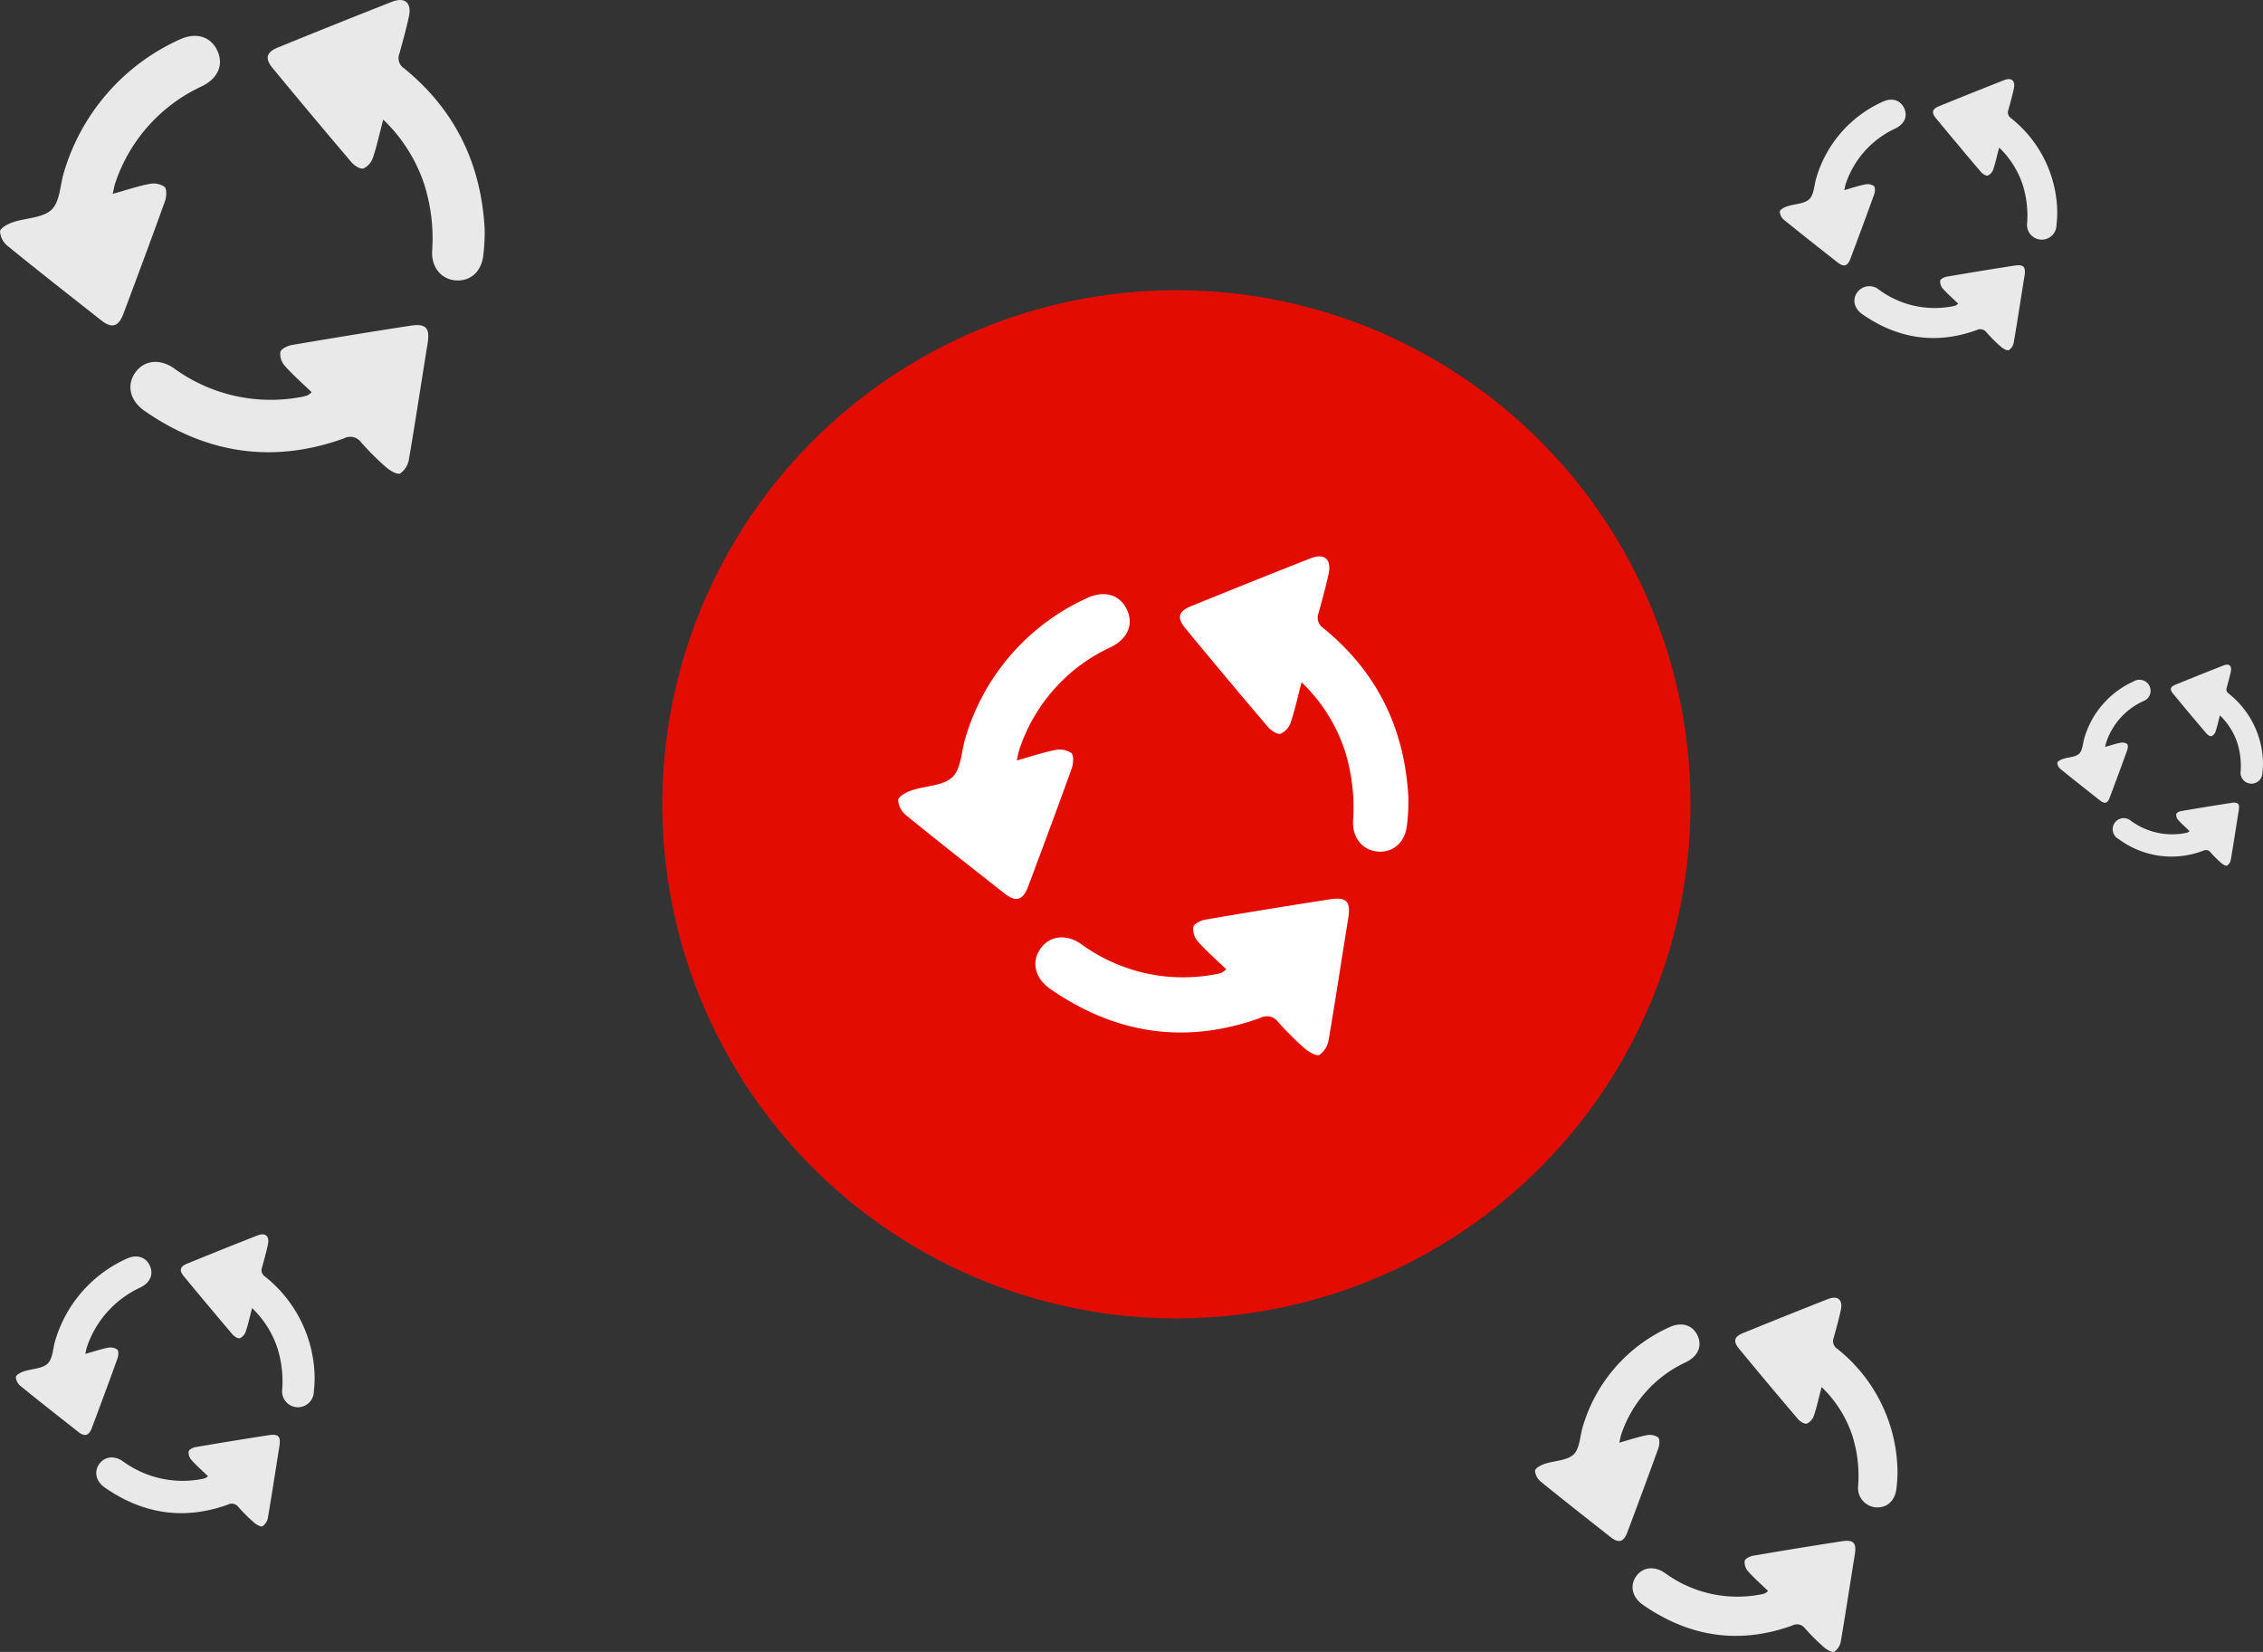 <svg xmlns="http://www.w3.org/2000/svg" width="411.582" height="300.448" viewBox="0 0 411.582 300.448">
  <rect x="0" y="0" width="411.582" height="300.448" fill="#333333" stroke="none"/>
  <g id="Group_1085" data-name="Group 1085" transform="translate(-479.718 -188.674)">
    <circle id="Ellipse_31" data-name="Ellipse 31" cx="93.5" cy="93.5" r="93.5" transform="translate(600.179 241.456)" fill="#e20d00"/>
    <g id="Group_1063" data-name="Group 1063" transform="translate(643.059 289.862)">
      <path id="Path_1165" data-name="Path 1165" d="M325.8,353.688c2.605-.733,4.751-1.468,6.955-1.9a3.87,3.87,0,0,1,2.956.526c.485.436.4,1.911.1,2.755-2.591,7.22-5.274,14.407-7.966,21.591-.926,2.472-2.213,2.835-4.252,1.231-5.98-4.706-11.97-9.4-17.874-14.2a3.925,3.925,0,0,1-1.491-2.813c.07-.674,1.475-1.426,2.421-1.75,2.513-.859,5.774-.806,7.462-2.436,1.626-1.571,1.6-4.81,2.4-7.286a40.462,40.462,0,0,1,22.069-25.257c3.094-1.46,5.911-.647,7.208,2,1.314,2.679.269,5.369-2.875,6.913a31.338,31.338,0,0,0-16.626,18.572C326.108,352.134,326.033,352.668,325.8,353.688Z" transform="translate(-304.215 -316.56)" fill="#fff"/>
      <path id="Path_1166" data-name="Path 1166" d="M391.943,453.856c-1.82-1.757-3.593-3.306-5.146-5.05a3.465,3.465,0,0,1-.857-2.642c.142-.6,1.347-1.2,2.158-1.34q11.336-1.945,22.7-3.7c3.091-.478,3.823.43,3.319,3.523-1.2,7.336-2.29,14.69-3.549,22.016a4.122,4.122,0,0,1-1.671,2.744c-.568.29-1.958-.534-2.7-1.182a51.773,51.773,0,0,1-4.826-4.814,2.555,2.555,0,0,0-3.262-.71c-13.618,4.89-26.323,2.917-38.147-5.257-2.794-1.932-3.5-4.859-1.855-7.277,1.631-2.4,4.671-2.848,7.45-.9a31.447,31.447,0,0,0,24.749,5.422,5.113,5.113,0,0,0,.9-.269A5.294,5.294,0,0,0,391.943,453.856Z" transform="translate(-332.26 -378.749)" fill="#fff"/>
      <path id="Path_1167" data-name="Path 1167" d="M435.152,331.74c-.7,2.66-1.2,5-1.961,7.261a3.506,3.506,0,0,1-1.82,2.1c-.6.182-1.747-.542-2.285-1.174q-7.624-8.956-15.1-18.035c-1.533-1.853-1.238-3.045,1.021-3.966q10.867-4.433,21.789-8.73c2.529-.991,3.848.191,3.269,2.86-.514,2.368-1.165,4.707-1.811,7.044a2.318,2.318,0,0,0,.874,2.813c9.738,7.911,14.771,18.241,15.446,30.717a35.016,35.016,0,0,1-.238,4.923c-.276,3.134-2.318,5.1-5.1,4.991-2.848-.114-4.853-2.37-4.725-5.59a34.309,34.309,0,0,0-1.484-12.755A30.389,30.389,0,0,0,435.152,331.74Z" transform="translate(-361.771 -308.844)" fill="#fff"/>
    </g>
    <g id="Group_1064" data-name="Group 1064" transform="translate(803.41 203.064)">
      <path id="Path_1165-2" data-name="Path 1165" d="M315.951,339.883c1.417-.4,2.583-.8,3.782-1.031a2.1,2.1,0,0,1,1.607.286c.264.237.217,1.039.052,1.5-1.409,3.926-2.868,7.834-4.331,11.74-.5,1.344-1.2,1.542-2.312.669-3.251-2.559-6.509-5.111-9.719-7.721a2.134,2.134,0,0,1-.811-1.529c.038-.367.8-.775,1.316-.951,1.367-.467,3.14-.438,4.057-1.325.884-.854.871-2.615,1.3-3.962a22,22,0,0,1,12-13.734c1.682-.794,3.214-.352,3.92,1.086.715,1.457.147,2.919-1.563,3.759a17.04,17.04,0,0,0-9.04,10.1C316.12,339.039,316.079,339.329,315.951,339.883Z" transform="translate(-304.215 -319.695)" fill="#e9e9e9"/>
      <path id="Path_1166-2" data-name="Path 1166" d="M376.108,447.993c-.99-.955-1.953-1.8-2.8-2.746a1.884,1.884,0,0,1-.466-1.437c.077-.325.733-.653,1.174-.728q6.164-1.057,12.346-2.012c1.68-.26,2.079.234,1.8,1.916-.65,3.989-1.245,7.988-1.93,11.971a2.242,2.242,0,0,1-.909,1.492c-.309.158-1.065-.29-1.468-.643a28.156,28.156,0,0,1-2.624-2.618,1.389,1.389,0,0,0-1.774-.386c-7.4,2.659-14.313,1.586-20.742-2.858-1.519-1.051-1.9-2.642-1.009-3.957a2.74,2.74,0,0,1,4.051-.491,17.1,17.1,0,0,0,13.457,2.948,2.779,2.779,0,0,0,.487-.146A2.9,2.9,0,0,0,376.108,447.993Z" transform="translate(-343.655 -407.153)" fill="#e9e9e9"/>
      <path id="Path_1167-2" data-name="Path 1167" d="M425.059,321.294c-.379,1.446-.652,2.721-1.066,3.948a1.906,1.906,0,0,1-.99,1.14c-.327.1-.95-.295-1.242-.638q-4.146-4.87-8.212-9.807c-.833-1.007-.673-1.656.555-2.157q5.909-2.41,11.848-4.747c1.375-.539,2.092.1,1.777,1.555-.279,1.288-.634,2.56-.985,3.83a1.261,1.261,0,0,0,.475,1.53,22.148,22.148,0,0,1,8.4,16.7,19.059,19.059,0,0,1-.129,2.677,2.682,2.682,0,1,1-5.34-.326,18.659,18.659,0,0,0-.807-6.936A16.523,16.523,0,0,0,425.059,321.294Z" transform="translate(-385.158 -308.844)" fill="#e9e9e9"/>
    </g>
    <g id="Group_1065" data-name="Group 1065" transform="translate(853.884 309.558)">
      <path id="Path_1165-3" data-name="Path 1165" d="M312.915,335.628c1.05-.3,1.915-.592,2.8-.764a1.56,1.56,0,0,1,1.191.212c.2.176.161.77.039,1.11-1.044,2.91-2.126,5.807-3.211,8.7-.373,1-.892,1.143-1.714.5-2.41-1.9-4.825-3.789-7.2-5.724a1.582,1.582,0,0,1-.6-1.134c.028-.272.595-.575.976-.705,1.013-.346,2.327-.325,3.008-.982.656-.633.646-1.939.966-2.937a16.31,16.31,0,0,1,8.9-10.181,2.026,2.026,0,0,1,2.906.805,1.994,1.994,0,0,1-1.159,2.787,12.632,12.632,0,0,0-6.7,7.486C313.04,335,313.01,335.217,312.915,335.628Z" transform="translate(-304.215 -320.662)" fill="#e9e9e9"/>
      <path id="Path_1166-3" data-name="Path 1166" d="M371.226,446.185c-.734-.708-1.448-1.333-2.074-2.036a1.4,1.4,0,0,1-.345-1.065c.057-.241.543-.484.87-.54q4.57-.784,9.152-1.492c1.246-.193,1.541.173,1.338,1.42-.482,2.957-.923,5.922-1.431,8.874a1.662,1.662,0,0,1-.674,1.106c-.229.117-.789-.215-1.089-.476a20.906,20.906,0,0,1-1.945-1.941,1.03,1.03,0,0,0-1.315-.286,16.106,16.106,0,0,1-15.377-2.119,2.014,2.014,0,1,1,2.255-3.3,12.675,12.675,0,0,0,9.976,2.186,2.067,2.067,0,0,0,.361-.108A2.158,2.158,0,0,0,371.226,446.185Z" transform="translate(-347.168 -415.91)" fill="#e9e9e9"/>
      <path id="Path_1167-3" data-name="Path 1167" d="M421.947,318.073c-.281,1.072-.484,2.017-.79,2.927a1.414,1.414,0,0,1-.734.845c-.243.073-.7-.218-.921-.473q-3.073-3.61-6.088-7.27c-.618-.747-.5-1.227.412-1.6q4.38-1.787,8.783-3.519c1.019-.4,1.551.077,1.318,1.153-.207.955-.47,1.9-.73,2.839a.934.934,0,0,0,.352,1.134,16.419,16.419,0,0,1,6.226,12.382,14.1,14.1,0,0,1-.1,1.984,1.988,1.988,0,1,1-3.958-.241,13.832,13.832,0,0,0-.6-5.142A12.249,12.249,0,0,0,421.947,318.073Z" transform="translate(-392.367 -308.844)" fill="#e9e9e9"/>
    </g>
    <g id="Group_1066" data-name="Group 1066" transform="translate(758.903 424.686)">
      <path id="Path_1165-4" data-name="Path 1165" d="M319.545,344.922c1.851-.521,3.374-1.043,4.94-1.347a2.748,2.748,0,0,1,2.1.373c.344.31.283,1.357.068,1.957-1.841,5.128-3.746,10.233-5.658,15.335-.658,1.756-1.572,2.014-3.02.874-4.247-3.342-8.5-6.677-12.7-10.086a2.788,2.788,0,0,1-1.059-2c.05-.479,1.048-1.013,1.72-1.243,1.785-.61,4.1-.572,5.3-1.73,1.155-1.115,1.137-3.416,1.7-5.175a28.74,28.74,0,0,1,15.676-17.94c2.2-1.037,4.2-.459,5.12,1.419.934,1.9.191,3.813-2.042,4.911a22.259,22.259,0,0,0-11.809,13.191C319.765,343.818,319.712,344.2,319.545,344.922Z" transform="translate(-304.215 -318.551)" fill="#e9e9e9"/>
      <path id="Path_1166-4" data-name="Path 1166" d="M381.887,450.133c-1.292-1.248-2.552-2.348-3.655-3.587a2.462,2.462,0,0,1-.609-1.877c.1-.424.957-.853,1.533-.952q8.052-1.381,16.127-2.628c2.2-.339,2.715.305,2.357,2.5-.849,5.211-1.627,10.434-2.521,15.637a2.928,2.928,0,0,1-1.187,1.949c-.4.206-1.39-.379-1.918-.839a36.82,36.82,0,0,1-3.428-3.419,1.815,1.815,0,0,0-2.317-.5c-9.672,3.474-18.7,2.072-27.1-3.733-1.985-1.372-2.484-3.452-1.318-5.169s3.318-2.023,5.292-.641a22.335,22.335,0,0,0,17.579,3.851,3.655,3.655,0,0,0,.636-.19A3.808,3.808,0,0,0,381.887,450.133Z" transform="translate(-339.496 -396.785)" fill="#e9e9e9"/>
      <path id="Path_1167-4" data-name="Path 1167" d="M428.743,325.106c-.5,1.889-.852,3.554-1.393,5.157a2.49,2.49,0,0,1-1.293,1.489c-.428.129-1.241-.385-1.623-.834q-5.415-6.361-10.727-12.81c-1.089-1.316-.879-2.163.725-2.817q7.718-3.148,15.476-6.2c1.8-.7,2.733.136,2.321,2.032-.365,1.682-.828,3.344-1.286,5a1.647,1.647,0,0,0,.621,2,28.932,28.932,0,0,1,10.971,21.818,24.9,24.9,0,0,1-.169,3.5c-.2,2.226-1.646,3.624-3.619,3.545a3.53,3.53,0,0,1-3.356-3.97,24.365,24.365,0,0,0-1.054-9.06A21.585,21.585,0,0,0,428.743,325.106Z" transform="translate(-376.622 -308.844)" fill="#e9e9e9"/>
    </g>
    <g id="Group_1067" data-name="Group 1067" transform="translate(482.596 413.173)">
      <path id="Path_1165-5" data-name="Path 1165" d="M316.852,341.147c1.526-.429,2.782-.86,4.073-1.11a2.265,2.265,0,0,1,1.731.308c.284.255.234,1.119.056,1.613-1.517,4.227-3.088,8.436-4.664,12.642-.542,1.447-1.3,1.66-2.489.721-3.5-2.755-7.009-5.5-10.466-8.315a2.3,2.3,0,0,1-.873-1.647c.041-.395.864-.835,1.418-1.025,1.471-.5,3.381-.472,4.369-1.426.952-.919.938-2.816,1.4-4.266a23.692,23.692,0,0,1,12.922-14.789c1.812-.855,3.461-.379,4.22,1.169.77,1.569.158,3.144-1.683,4.048a18.349,18.349,0,0,0-9.735,10.874C317.034,340.238,316.99,340.55,316.852,341.147Z" transform="translate(-304.215 -319.408)" fill="#e9e9e9"/>
      <path id="Path_1166-5" data-name="Path 1166" d="M377.558,448.53c-1.065-1.028-2.1-1.936-3.013-2.957a2.03,2.03,0,0,1-.5-1.547c.083-.35.789-.7,1.264-.784q6.638-1.138,13.294-2.167c1.81-.28,2.238.252,1.943,2.063-.7,4.3-1.341,8.6-2.078,12.891a2.413,2.413,0,0,1-.979,1.607c-.333.17-1.146-.313-1.581-.692a30.38,30.38,0,0,1-2.826-2.819,1.5,1.5,0,0,0-1.91-.416c-7.974,2.863-15.413,1.708-22.336-3.078-1.636-1.131-2.048-2.845-1.086-4.261s2.735-1.668,4.362-.529a18.413,18.413,0,0,0,14.491,3.175,3,3,0,0,0,.524-.157A3.123,3.123,0,0,0,377.558,448.53Z" transform="translate(-342.612 -404.552)" fill="#e9e9e9"/>
      <path id="Path_1167-5" data-name="Path 1167" d="M425.983,322.25c-.408,1.557-.7,2.93-1.148,4.251a2.053,2.053,0,0,1-1.066,1.228c-.353.107-1.023-.317-1.338-.687q-4.464-5.244-8.843-10.56c-.9-1.085-.725-1.783.6-2.323q6.363-2.6,12.758-5.112c1.481-.58,2.253.112,1.914,1.675-.3,1.387-.682,2.756-1.06,4.125a1.357,1.357,0,0,0,.512,1.647,23.85,23.85,0,0,1,9.044,17.986,20.494,20.494,0,0,1-.139,2.882,2.888,2.888,0,1,1-5.75-.35,20.089,20.089,0,0,0-.869-7.469A17.792,17.792,0,0,0,425.983,322.25Z" transform="translate(-383.016 -308.844)" fill="#e9e9e9"/>
    </g>
    <g id="Group_1068" data-name="Group 1068" transform="translate(479.718 188.674)">
      <path id="Path_1165-6" data-name="Path 1165" d="M324.715,352.169c2.475-.7,4.512-1.395,6.607-1.8a3.675,3.675,0,0,1,2.808.5c.46.414.379,1.815.091,2.616-2.462,6.858-5.01,13.684-7.566,20.507-.88,2.348-2.1,2.693-4.038,1.169-5.68-4.47-11.369-8.928-16.977-13.488A3.728,3.728,0,0,1,304.222,359c.067-.64,1.4-1.354,2.3-1.662,2.387-.816,5.484-.765,7.088-2.314,1.545-1.491,1.521-4.569,2.276-6.921a38.432,38.432,0,0,1,20.962-23.99c2.938-1.387,5.614-.614,6.846,1.9,1.249,2.545.256,5.1-2.73,6.567a29.765,29.765,0,0,0-15.792,17.64C325.01,350.694,324.938,351.2,324.715,352.169Z" transform="translate(-304.215 -316.905)" fill="#e9e9e9"/>
      <path id="Path_1166-6" data-name="Path 1166" d="M390.2,453.211c-1.728-1.668-3.412-3.14-4.888-4.8a3.293,3.293,0,0,1-.814-2.509c.135-.567,1.28-1.141,2.05-1.273q10.767-1.846,21.565-3.514c2.935-.454,3.631.408,3.152,3.346-1.136,6.968-2.175,13.953-3.371,20.911a3.916,3.916,0,0,1-1.588,2.606c-.54.276-1.859-.507-2.565-1.122a49.247,49.247,0,0,1-4.584-4.573,2.427,2.427,0,0,0-3.1-.674c-12.935,4.645-25,2.771-36.233-4.992-2.654-1.835-3.322-4.616-1.762-6.912,1.549-2.282,4.437-2.7,7.076-.858A29.869,29.869,0,0,0,388.649,454a4.874,4.874,0,0,0,.85-.255A5.041,5.041,0,0,0,390.2,453.211Z" transform="translate(-333.513 -381.872)" fill="#e9e9e9"/>
      <path id="Path_1167-6" data-name="Path 1167" d="M434.042,330.591c-.663,2.526-1.14,4.752-1.862,6.9a3.329,3.329,0,0,1-1.729,1.992c-.572.173-1.659-.515-2.17-1.115q-7.241-8.506-14.345-17.13c-1.456-1.76-1.176-2.892.969-3.768q10.322-4.21,20.7-8.292c2.4-.941,3.655.181,3.1,2.717-.488,2.249-1.107,4.471-1.72,6.691a2.2,2.2,0,0,0,.83,2.672c9.25,7.515,14.03,17.325,14.671,29.176a33.32,33.32,0,0,1-.226,4.675c-.263,2.977-2.2,4.846-4.84,4.741-2.705-.108-4.609-2.251-4.487-5.309a32.58,32.58,0,0,0-1.41-12.115A28.86,28.86,0,0,0,434.042,330.591Z" transform="translate(-364.343 -308.844)" fill="#e9e9e9"/>
    </g>
  </g>
</svg>
